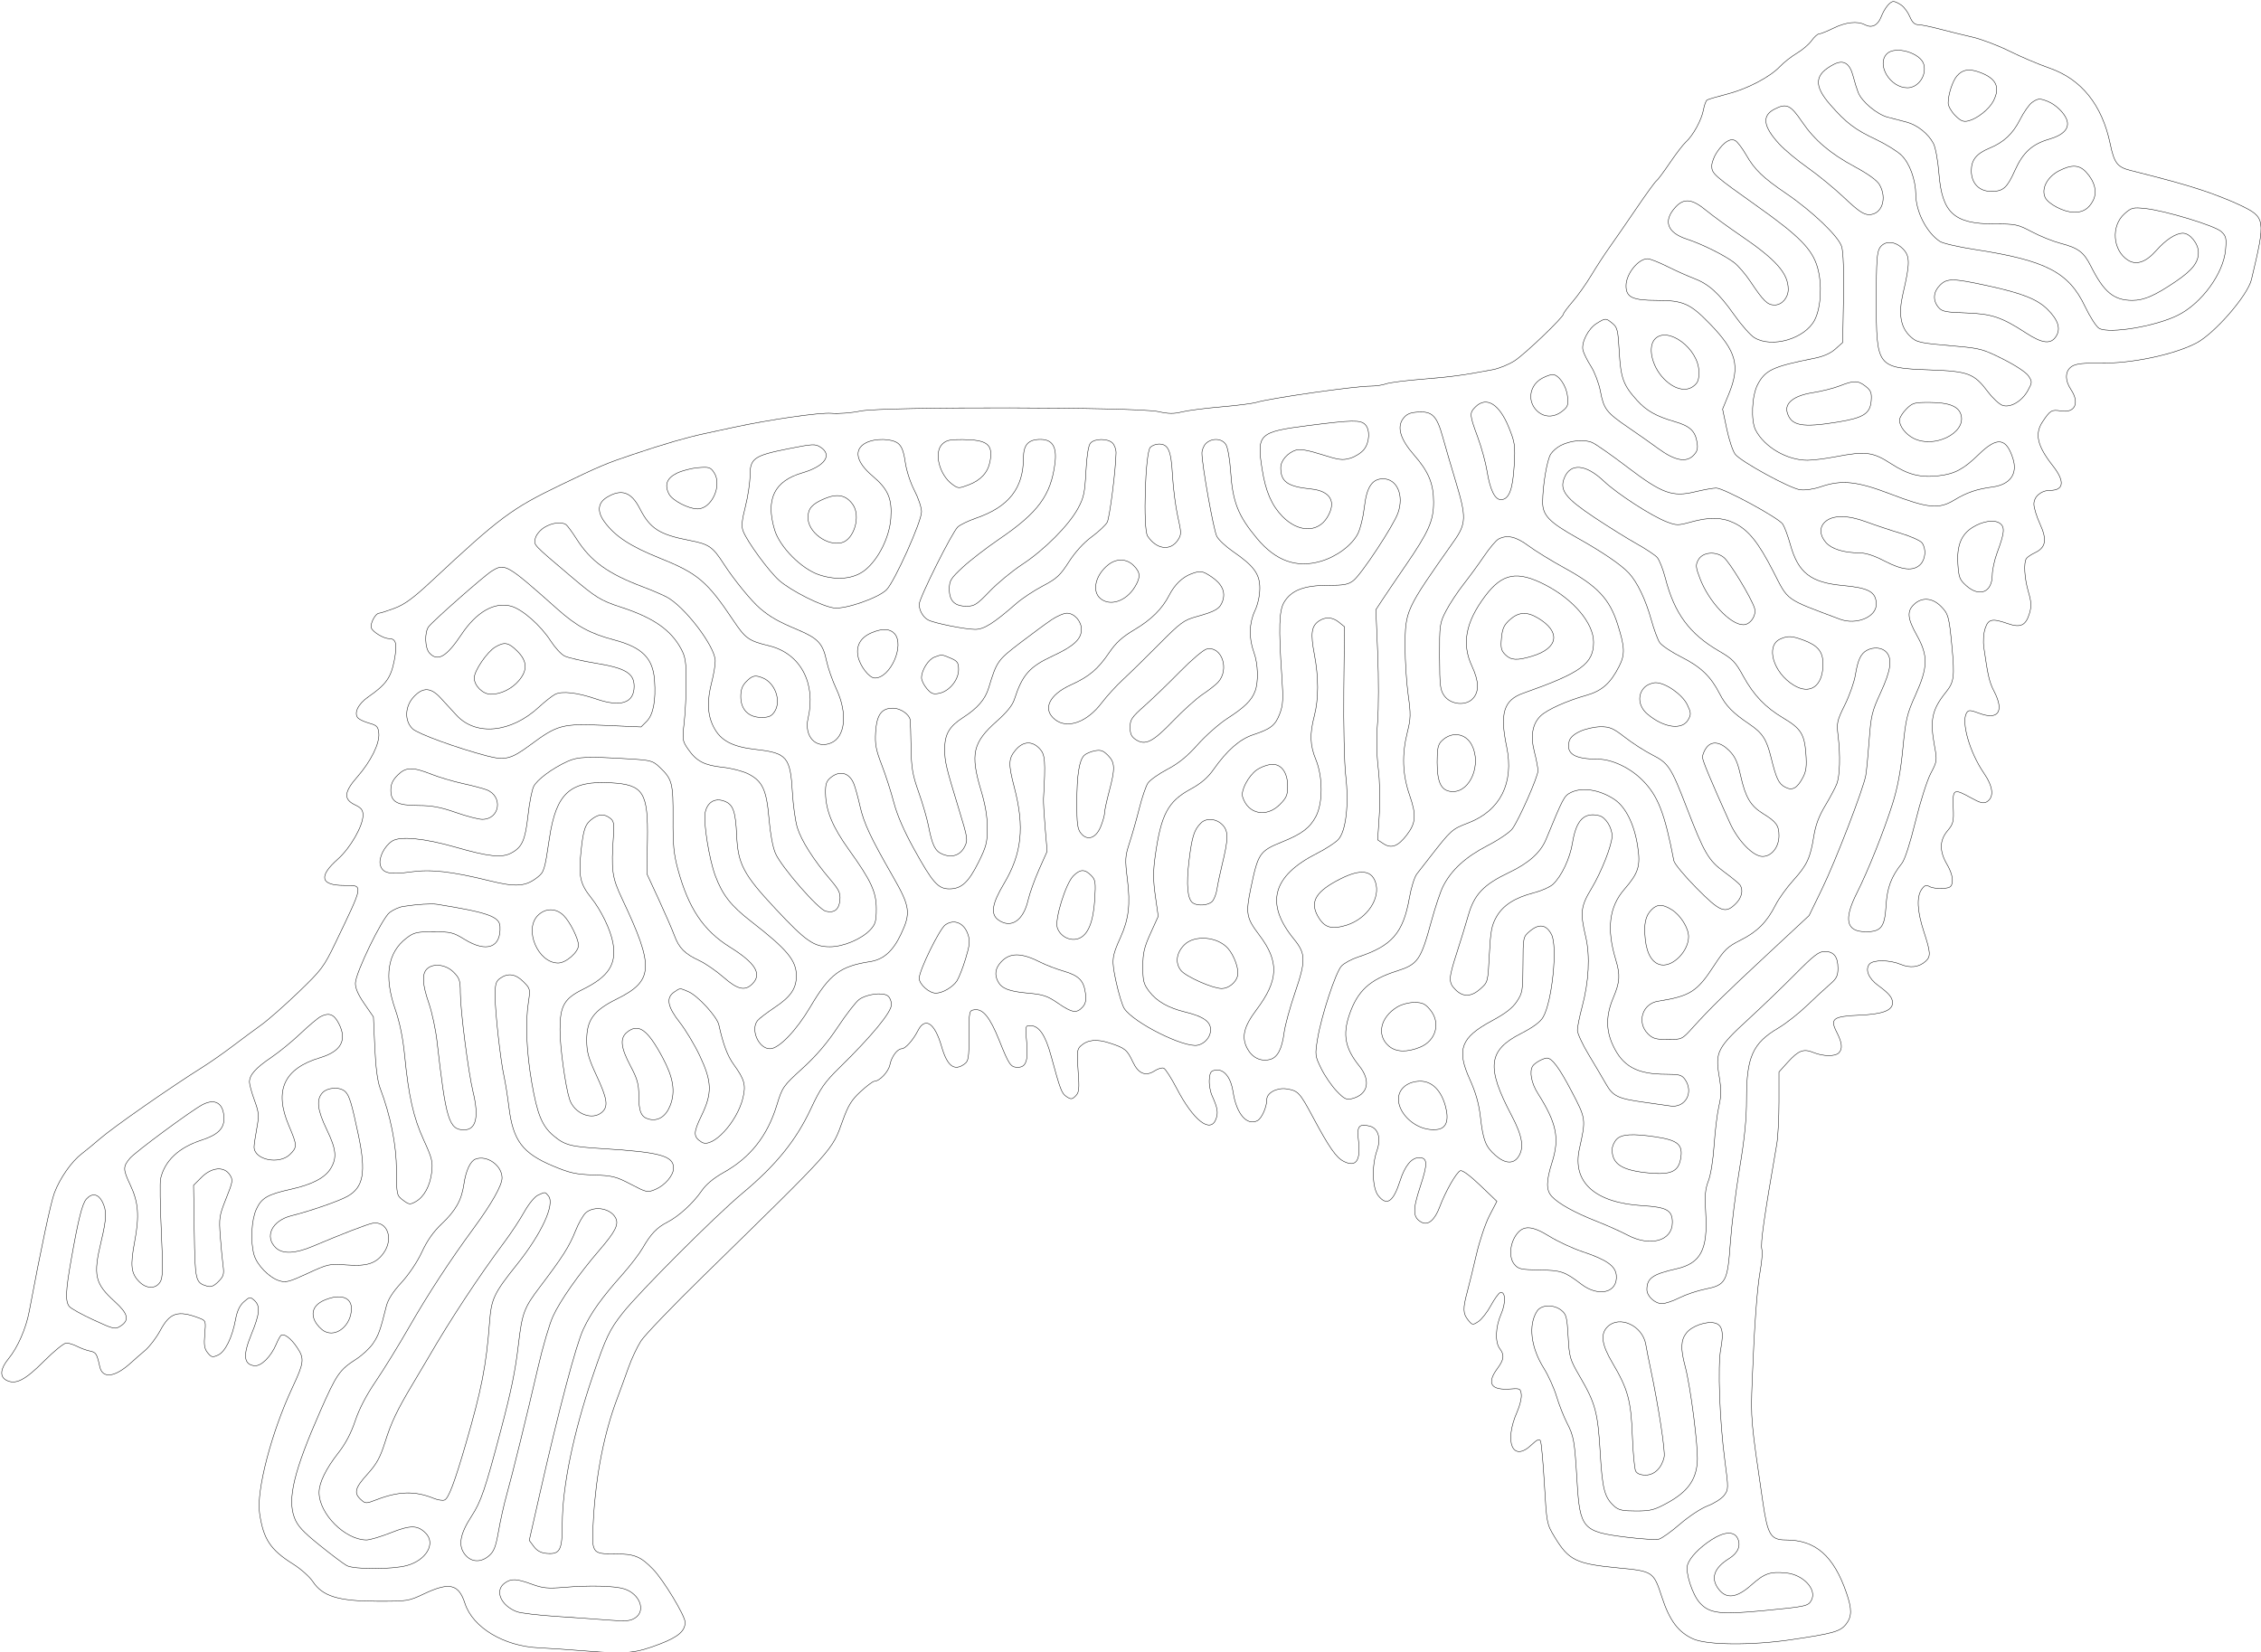 <?xml version="1.0" encoding="UTF-8"?>
<svg xmlns="http://www.w3.org/2000/svg" width="400.010mm" height="292.401mm" viewBox="-1310.313 -611.939 400.01 292.401">
    <path transform="matrix(-0.41,0,0,-0.41,-900.462,-255.796)" style="stroke:#000000;stroke-width:0.05mm;fill:none" d="M179.208,866.433C177.978,865.571,176.325,863.321,175.536,861.433C174.537,859.041,173.454,858,171.965,858C170.789,858,166.604,857.149,162.664,856.11C158.724,855.07,152.35,853.5,148.5,852.622C144.65,851.744,137.45,849.013,132.5,846.555C127.55,844.097,119.9,840.849,115.5,839.339C101.519,834.538,92.589,823.447,89.061,806.5C87.348,798.272,86.006,796.518,80.326,795.085C63.433,790.823,58.501,789.466,50,786.737C44.775,785.06,37.177,782.093,33.115,780.143C22.006,774.812,21.908,774.182,28.119,748C29.761,741.077,44.126,724.569,52.043,720.507C61.846,715.477,79.937,711.714,93.388,711.908C100.816,712.014,103.863,711.664,105.638,710.502C108.582,708.572,108.726,704.616,106,700.5C102.165,694.709,104.247,690.292,110.344,691.281C114.339,691.929,114.92,691.59,118.207,686.692C121.764,681.393,120.572,676.198,113.834,667.619C108.58,660.93,109.003,657,114.977,657C118.863,657,122,654.348,122,651.064C122,649.512,120.812,645.646,119.359,642.473C116.243,635.666,116.829,632.316,121.523,630.098C123.16,629.324,124.831,628.198,125.235,627.596C126.476,625.745,126.082,619.09,124.386,613.256C123.077,608.754,122.989,606.979,123.921,603.868C125.479,598.669,127.774,597.583,133.204,599.475C140.073,601.867,141.672,601.524,143.045,597.362C143.759,595.201,143.979,591.853,143.588,589.112C141.85,576.934,141.21,574.2,139.183,570.29C134.713,561.668,137.304,557.726,145.455,560.747C149.523,562.255,150.209,562.284,151.032,560.983C153.477,557.115,149.698,543.874,143.63,535.052C139.556,529.13,139.066,524.584,142.289,522.601C143.709,521.727,145.1,522.067,149.039,524.25C156.623,528.453,157.115,528.195,156.789,520.185C156.537,514.004,156.767,513.065,159.256,510.108C162.78,505.919,162.835,501.282,159.43,495.47C157.885,492.834,156.987,489.97,157.18,488.292C157.458,485.863,157.983,485.46,161.208,485.192C163.247,485.023,165.808,485.362,166.898,485.946C168.517,486.812,169.168,486.598,170.441,484.781C172.686,481.576,172.365,475.373,169.5,466.597C166.534,457.51,166.435,455.819,168.75,453.733C171.586,451.177,175.382,450.715,179.48,452.427C184.285,454.435,191.357,454.48,192.989,452.513C194.918,450.188,193.352,446.359,189.242,443.352C184.5,439.883,183,438.075,183,435.832C183,432.541,187.23,430.939,197.052,430.51C208.732,429.999,210.071,429.02,207.086,423.168C204.718,418.526,204.462,415.938,206.2,414.2C207.807,412.593,212.981,412.682,217.128,414.386C221.409,416.146,223.58,415.314,228.282,410.11L232,405.994L232,393.164C232,386.107,232.422,377.896,232.938,374.917C238.54,342.563,240.047,331.896,239.377,329.334C239.068,328.151,239.376,324.105,240.062,320.342C241.453,312.716,242.638,296.523,243.565,272.5C244.195,256.181,244.132,255.467,238.909,220C236.869,206.15,235.539,204,229.009,204C216.21,204,208.387,197.157,202.877,181.142C200.465,174.133,200.508,170.895,203.054,167.659C205.562,164.471,208.556,163.629,227.032,160.917C243.897,158.441,263.005,158.608,269,161.282C275.405,164.14,279.228,169.238,282.5,179.287C286.106,190.362,286.339,190.518,301.381,191.943C319.583,193.668,322.744,195.214,328.867,205.388C332.194,210.917,332.246,211.189,333.228,228.242C333.774,237.734,334.536,246.08,334.922,246.789C335.434,247.73,336.48,247.258,338.802,245.039C346.92,237.281,350.762,246.242,344.95,259.379C343.809,261.961,343.015,265.294,343.187,266.786C343.479,269.32,343.778,269.478,347.705,269.168C356.302,268.491,358.285,271.514,353.5,278C350.631,281.889,350.398,283.822,352.468,286.559C354.578,289.348,354.331,295.998,351.914,301.462C349.764,306.321,349.972,311.493,352.287,310.756C352.954,310.543,354.773,308.024,356.329,305.156C357.885,302.289,360.305,299.191,361.708,298.272C364.154,296.669,364.335,296.695,366.129,298.911C368.387,301.7,368.457,303.875,366.519,311.032C365.704,314.039,363.921,321.324,362.556,327.219C361.191,333.115,358.644,340.687,356.897,344.045L353.719,350.151L360.892,357.032C365.246,361.208,368.624,363.698,369.488,363.366C371.179,362.717,375.917,354.412,378.398,347.748C380.503,342.094,383.415,339.617,386.202,341.108C390.02,343.152,390.151,346.342,386.829,356.398C383.49,366.505,383.582,369,387.294,369C390.556,369,393.432,365.496,395.503,359C398.416,349.864,401.245,347.954,404.927,352.635C407.497,355.902,407.766,365.577,405.468,372.09C403.612,377.351,404.912,381.689,408.624,382.621C413.227,383.776,414.213,382.553,413.471,376.612C412.359,367.717,414.501,364.656,419.887,367.442C423.116,369.112,426.134,373.459,433.051,386.405C438.779,397.124,439.476,397.878,444.391,398.676C448.552,399.351,453,397.001,453,394.126C453,390.872,455.162,385.983,457.048,384.974C461.546,382.567,466.16,387.977,467.529,397.262C468.439,403.439,471.341,407.214,474.866,406.805C477.118,406.544,477.545,405.96,477.809,402.775C477.979,400.727,477.452,397.577,476.638,395.775C474.231,390.446,473.893,388.413,474.95,385.632C477.352,379.313,484.686,385.058,491.886,398.898C494.241,403.424,496.768,407.358,497.503,407.639C498.237,407.921,499.996,407.393,501.412,406.466C505.283,403.93,508.406,405.204,510.799,410.296C513.292,415.6,514.138,416.291,520.798,418.464C526.479,420.317,530.284,419.94,533.296,417.226C534.877,415.801,535.012,414.516,534.423,406.498C533.844,398.609,533.987,397.155,535.493,395.649C537.017,394.126,537.497,394.084,539.366,395.308C541.544,396.734,542.078,398.136,546.111,413C548.551,421.995,551.32,426,555.098,426C557.205,426,557.263,425.736,556.632,418.955C555.887,410.936,556.9,408,560.413,408C563.535,408,564.2,408.96,568.464,419.629C572.456,429.616,575.48,433.352,579.152,432.832C581.451,432.507,581.5,432.273,581.5,421.679C581.5,412.124,581.727,410.69,583.441,409.429C587.87,406.169,590.899,408.483,593.349,417C596.288,427.211,600.454,429.957,603.591,423.75C605.621,419.734,608.959,416,610.519,416C612.409,416,614.926,412.621,615.619,409.154C616.234,406.08,620.03,402.044,622.385,401.96C622.998,401.938,625.654,399.938,628.286,397.516C632.168,393.942,633.62,391.59,635.981,385.052C640.742,371.867,638.661,374.189,696.076,318C709.283,305.075,721.423,292.429,723.054,289.898C724.684,287.367,727.114,282.192,728.453,278.398C729.792,274.604,732.023,268.482,733.411,264.794C738.933,250.123,742.481,232.097,743.557,213.257C744.426,198.04,744.402,198,734.328,198C725.875,198,723.192,196.917,717.801,191.332C713.294,186.664,704.002,171.271,704.001,168.473C703.999,164.727,706.968,162.158,714.758,159.161C725.313,155.101,729.206,154.712,746,156.032C753.975,156.659,763.473,157.302,767.107,157.461C782.18,158.121,795.663,166.218,799.006,176.619C801.701,185.006,805.671,185.938,816.638,180.76C823.336,177.597,823.823,177.52,837,177.554C853.622,177.596,860.438,179.682,864.623,186.007C866.017,188.114,869.834,191.515,873.104,193.565C882.999,199.769,886.005,204.328,887.637,215.601C889.055,225.396,882.491,250.505,873.485,269.737C868.43,280.531,868.221,282.224,871.359,286.966C874.098,291.105,877.237,293.426,878.457,292.215C878.853,291.822,879.743,290.15,880.437,288.5C882.714,283.078,886.989,278.86,889.865,279.197C894.498,279.738,894.886,283.733,891.18,292.736C887.516,301.635,887.221,304.985,889.885,307.396C891.671,309.012,891.908,308.981,894.388,306.801C896.202,305.207,897.31,302.861,897.993,299.167C899.448,291.304,902.447,285.209,905.559,283.791C907.924,282.713,908.443,282.828,910.023,284.78C911.452,286.544,911.705,288.162,911.282,292.822C910.766,298.521,910.82,298.68,913.627,299.746C922.894,303.266,926.309,302.18,930.5,294.381C932.15,291.31,935.075,287.466,937,285.838C938.925,284.21,941.625,281.845,943,280.583C949.983,274.172,955.395,273.447,956.578,278.765C957.837,284.43,958.2,285.009,960.817,285.537C962.292,285.835,964.774,286.736,966.331,287.54C967.888,288.343,969.997,289,971.017,289C972.038,289,976.389,285.46,980.686,281.134C988.866,272.899,992.965,270.841,996.941,272.969C999.856,274.529,999.496,277.942,995.966,282.226C992.028,287.003,988.406,295.273,987.027,302.637C981.934,329.829,977.7,349.769,976.155,353.833C973.71,360.268,968.759,367.337,964.312,370.74C962.329,372.258,958.907,375.075,956.707,377C951.003,381.991,926.254,399.264,911.931,408.25C908.868,410.171,903.169,414.164,899.266,417.122C895.363,420.08,889.769,424.228,886.835,426.339C883.901,428.451,876.706,434.79,870.847,440.427C860.849,450.046,859.872,451.346,854.956,461.588C842.53,487.476,842.68,486.5,851.112,486.5C861.362,486.5,862.292,490.377,853.839,497.866C848.47,502.624,843,512.172,843,516.786C843,519.051,843.712,519.969,846.5,521.299C851.47,523.669,851.2,526.811,845.465,533.339C839.612,540.001,835.761,547.793,836.18,552.128C836.457,555.005,836.994,555.585,840.208,556.482C842.248,557.051,844.443,558.043,845.085,558.685C847.105,560.705,845.175,564.783,840.742,567.858C833.05,573.194,830.906,576.206,829.495,583.665C828.163,590.699,828.7,593,831.672,593C834.008,593,838.709,595.8,839.401,597.604C840.078,599.367,837.625,604,836.014,604C835.498,604,832.513,604.959,829.381,606.131C824.998,607.77,821.312,610.477,813.38,617.881C783.81,645.48,778.981,649.078,757.78,659.305C740.89,667.452,738.135,668.616,726.5,672.517C712.752,677.125,703.468,679.82,695.342,681.561C691.029,682.485,685.7,683.633,683.5,684.113C667.978,687.499,645.845,690.693,640.891,690.263C637.782,689.993,632.209,690.425,628.391,691.232C619.06,693.203,508.712,693.004,499.835,690.999C495.484,690.016,493.128,689.982,489.677,690.851C487.207,691.473,479.631,692.452,472.842,693.026C466.054,693.601,459.15,694.478,457.5,694.976C451.476,696.795,415.138,701.978,408.315,701.992C406.013,701.996,402.976,702.439,401.566,702.975C400.156,703.511,393.039,704.424,385.751,705.004C373.42,705.985,368.384,706.665,355.488,709.093C352.731,709.612,348.456,711.368,345.988,712.995C341.392,716.023,325,731.737,325,733.114C325,733.534,323.212,735.944,321.027,738.469C318.842,740.993,315.237,746.083,313.015,749.779C310.794,753.476,307.21,758.975,305.051,762C302.892,765.025,297.692,772.555,293.495,778.733C289.297,784.911,285.437,790.23,284.916,790.552C284.394,790.874,281.781,794.369,279.109,798.319C276.437,802.268,273.298,806.354,272.134,807.397C269.071,810.143,265.375,816.918,264.596,821.215C264.226,823.258,263.512,825.183,263.011,825.493C262.51,825.803,258.635,826.942,254.401,828.025C245.625,830.27,235.9,835.358,231.5,840.008C229.85,841.752,226.588,844.306,224.251,845.684C221.914,847.062,219.071,849.497,217.933,851.095C216.795,852.693,215.332,854.004,214.682,854.009C214.032,854.014,211.25,855.125,208.5,856.478C203.152,859.109,198.091,859.654,194.896,857.945C191.992,856.39,189.383,857.642,187.943,861.283C186.427,865.117,184.119,868,182.568,868C181.95,868,180.438,867.295,179.208,866.433z"/>
    <path transform="matrix(-0.41,0,0,-0.41,-900.462,-255.796)" style="stroke:#000000;stroke-width:0.05mm;fill:none" d="M185.429,845.429C190.084,840.774,184.045,830.75,176.585,830.75C171.951,830.75,168.264,835.93,169.471,840.742C170.739,845.791,181.813,849.044,185.429,845.429z"/>
    <path transform="matrix(-0.41,0,0,-0.41,-900.462,-255.796)" style="stroke:#000000;stroke-width:0.05mm;fill:none" d="M208.316,840.875C216.71,836.552,217.133,831.749,209.853,823.43C202.988,815.584,199.26,812.75,190.152,808.452C185.944,806.466,181.025,803.427,179.223,801.698C175.627,798.25,173.027,791.142,172.956,784.568C172.876,777.161,168.218,768.154,162.543,764.437C161.266,763.599,154.52,762.039,147.553,760.97C116.785,756.247,107.021,751.211,99.966,736.428C97.737,731.758,95.012,727.542,93.806,726.896C89.272,724.47,69.389,727.814,59.827,732.611C49.55,737.767,40.199,750.615,39.294,760.821C38.847,765.861,39.057,766.748,41.163,768.706C43.9,771.252,65.392,777.758,74.052,778.663C79.264,779.208,79.93,779.034,82.941,776.344C88.777,771.13,88.031,760.688,81.52,756.421C77.848,754.015,73.691,755.408,69.151,760.566C65.096,765.172,60.764,767.983,57.705,767.994C54.654,768.004,51,763.473,51,759.68C51,755.364,53.636,751.999,60.843,747.115C69.816,741.034,74.496,739,79.51,739C87.497,739,91.79,742.536,97.396,753.732C100.462,759.855,102.82,761.621,110.674,763.671C113.85,764.501,119.341,766.714,122.875,768.59C128.938,771.807,129.861,772,139.191,772C156.46,772,161.644,776.744,162.982,793.77C163.419,799.337,164.447,804.964,165.342,806.695C167.538,810.941,172.348,814.755,177.045,815.974C179.22,816.538,182.826,817.474,185.057,818.054C189.721,819.265,196.271,824.753,197.836,828.761C198.425,830.267,199.391,833.398,199.983,835.717C201.422,841.354,204.13,843.031,208.316,840.875z"/>
    <path transform="matrix(-0.41,0,0,-0.41,-900.462,-255.796)" style="stroke:#000000;stroke-width:0.05mm;fill:none" d="M155.225,835.833C157.109,833.657,158.986,827.851,158.994,824.173C158.997,822.893,157.639,820.485,155.975,818.821C153.526,816.372,152.43,815.925,150.225,816.476C146.468,817.413,141.298,821.523,139.499,825.002C136.356,831.081,138.241,834.905,145.684,837.543C150.11,839.112,152.805,838.629,155.225,835.833z"/>
    <path transform="matrix(-0.41,0,0,-0.41,-900.462,-255.796)" style="stroke:#000000;stroke-width:0.05mm;fill:none" d="M122.8,824.428C124.034,823.563,126.376,820.217,128.004,816.993C131.094,810.87,134.98,807.236,141.162,804.686C146.8,802.36,149,799.629,149,794.955C149,789.485,145.588,785.987,140.295,786.032C135.194,786.075,133.577,787.528,130.162,795.138C126.702,802.85,122.77,806.43,115.405,808.571C109.035,810.423,106.426,813.38,107.867,817.115C109,820.049,112.664,823.546,116.001,824.877C119.487,826.267,120.246,826.217,122.8,824.428z"/>
    <path transform="matrix(-0.41,0,0,-0.41,-900.462,-255.796)" style="stroke:#000000;stroke-width:0.05mm;fill:none" d="M233.979,821.511C239.484,818.664,238.827,814.022,231.845,806.448C229.53,803.936,224.005,799.336,219.568,796.225C215.13,793.114,208.041,787.291,203.813,783.284C197.771,777.558,195.484,776,193.12,776C187.583,776,185.166,783.087,188.677,789.03C189.734,790.819,193.663,793.647,199.31,796.684C209.887,802.372,216.673,808.156,222.041,816.06C227.05,823.436,228.752,824.214,233.979,821.511z"/>
    <path transform="matrix(-0.41,0,0,-0.41,-900.462,-255.796)" style="stroke:#000000;stroke-width:0.05mm;fill:none" d="M258.75,803C259.987,801.187,261,798.499,261,797.026C261,793.711,260.186,792.991,241.152,779.474C223.182,766.714,217.667,761.103,215.389,753.265C213.289,746.043,213.839,735.849,216.617,730.501C220.807,722.437,235.028,718.281,242.611,722.905C244.323,723.948,248.279,728.429,251.403,732.863C257.956,742.161,262.352,746.112,268.867,748.556C271.415,749.512,276.526,751.803,280.225,753.647C283.924,755.491,287.749,756.986,288.725,756.968C292.814,756.895,297.983,750.391,297.993,745.307C298.004,740.338,295.193,739,284.745,739C273.341,739,270.332,737.671,261.801,728.865C250.309,717.002,248.64,710.786,253.663,698.554L256.327,692.068L254.528,683.497C253.539,678.783,251.901,673.872,250.888,672.585C248.354,669.363,227.329,657.868,222.86,657.261C220.701,656.967,217.04,657.51,213.86,658.595C204.935,661.641,198.317,660.95,184,655.477C167.711,649.25,163.024,648.79,156.441,652.773C150.953,656.093,146.761,657.534,139.896,658.458C132.228,659.492,128.915,664.103,131.054,670.766C133.945,679.771,137.882,680.239,145.79,672.518C152.292,666.169,156.083,664.133,162.905,663.325C170.924,662.375,176.21,663.7,183.661,668.526C191.514,673.614,194.611,673.998,207.662,671.5C211.973,670.675,217.396,670,219.712,670C228.527,670,238.208,675.629,242.07,683C244.176,687.021,243.718,697.809,241.238,702.597C237.958,708.929,234.649,710.468,216.667,714.023C212.82,714.784,209.756,716.139,207.667,718.004L204.5,720.832L204.167,739.666C203.958,751.498,204.244,759.87,204.938,762.186C206.26,766.599,217.564,777.416,228.958,785.171C238.897,791.936,242.509,795.42,246.13,801.737C247.781,804.618,249.89,807.404,250.816,807.93C252.961,809.146,255.726,807.428,258.75,803z"/>
    <path transform="matrix(-0.41,0,0,-0.41,-900.462,-255.796)" style="stroke:#000000;stroke-width:0.05mm;fill:none" d="M111.074,794.962C116.188,792.353,118.894,787.257,117.172,783.477C115.853,780.584,109.028,777.056,104.684,777.022C100.79,776.992,98.295,778.528,96.453,782.091C94.569,785.734,95.699,790.304,99.498,794.403C102.414,797.55,105.692,797.708,111.074,794.962z"/>
    <path transform="matrix(-0.41,0,0,-0.41,-900.462,-255.796)" style="stroke:#000000;stroke-width:0.05mm;fill:none" d="M276.572,779.328C282.102,773.361,280.342,768.256,271.788,765.454C265.193,763.294,255.507,758.488,251.334,755.305C249.593,753.978,246.458,750.328,244.368,747.196C238.671,738.658,236.966,737,233.882,737C230.738,737,228,740.144,228,743.755C228,750.647,233.195,756.535,248.429,766.907C253.968,770.678,260.742,775.617,263.482,777.882C269.462,782.826,272.971,783.213,276.572,779.328z"/>
    <path transform="matrix(-0.41,0,0,-0.41,-900.462,-255.796)" style="stroke:#000000;stroke-width:0.05mm;fill:none" d="M188.443,761.777C189.728,759.943,190,756.007,190,739.228C190,710.131,189.776,709.837,166.994,709.001C150.173,708.384,147.858,707.508,141.767,699.45C139.714,696.734,136.898,694.133,135.508,693.669C132.087,692.529,127.092,695.496,124.556,700.174C122.705,703.589,122.695,703.885,124.331,706.382C125.337,707.918,129.87,710.923,135.273,713.637C143.816,717.928,145.311,718.34,155.499,719.216C171.468,720.588,172.499,720.807,175.31,723.411C179.549,727.34,180.54,733.167,178.47,742C175.41,755.057,175.424,758.151,178.555,761.282C181.949,764.676,186.262,764.892,188.443,761.777z"/>
    <path transform="matrix(-0.41,0,0,-0.41,-900.462,-255.796)" style="stroke:#000000;stroke-width:0.05mm;fill:none" d="M162.545,745.545C165.43,742.661,165.697,739.076,163.25,736.074C161.71,734.185,160.289,733.886,151.422,733.587C140.196,733.207,135.953,731.797,125.43,724.95C118.385,720.365,114.748,719.928,112.477,723.394C110.311,726.7,111.459,730.459,116.03,735.03C120.517,739.517,126.968,742.068,142.159,745.365C157.004,748.586,159.483,748.608,162.545,745.545z"/>
    <path transform="matrix(-0.41,0,0,-0.41,-900.462,-255.796)" style="stroke:#000000;stroke-width:0.05mm;fill:none" d="M310.58,729.114C314.305,726.843,317.412,720.778,316.57,717.423C316.238,716.099,314.672,712.976,313.091,710.483C311.511,707.99,309.687,703.142,309.04,699.71C307.597,692.065,306.478,690.617,297,684.136C292.875,681.315,287.025,677.196,284,674.981C277.022,669.872,272.105,668.895,269,672C267.241,673.759,266.894,674.96,267.345,677.737C268.139,682.63,270.461,684.79,276.926,686.65C284.982,688.968,289.155,691.322,293.262,695.868C299.172,702.41,300.283,705.451,300.921,716.839C301.441,726.13,301.739,727.371,303.861,729.089C306.754,731.431,306.78,731.431,310.58,729.114z"/>
    <path transform="matrix(-0.41,0,0,-0.41,-900.462,-255.796)" style="stroke:#000000;stroke-width:0.05mm;fill:none" d="M285.429,722.429C288.761,719.097,286.943,710.641,281.733,705.24C277.389,700.736,272.311,699.398,269,701.883C266.958,703.416,266.51,704.588,266.557,708.282C266.68,718.1,279.87,727.987,285.429,722.429z"/>
    <path transform="matrix(-0.41,0,0,-0.41,-900.462,-255.796)" style="stroke:#000000;stroke-width:0.05mm;fill:none" d="M334.02,705.49C339.56,702.625,340.803,695.712,336.545,691.455C333.478,688.387,329.194,688.273,325.523,691.161C323.087,693.077,322.832,693.819,323.272,697.723C323.78,702.23,327.097,707,329.724,707C330.48,707,332.414,706.32,334.02,705.49z"/>
    <path transform="matrix(-0.41,0,0,-0.41,-900.462,-255.796)" style="stroke:#000000;stroke-width:0.05mm;fill:none" d="M205.713,702.115C208.346,701.079,213.65,699.745,217.5,699.153C225.44,697.93,229.618,694.686,228.449,690.652C226.764,684.83,222.11,683.952,206.5,686.509C195.459,688.318,192.616,690.153,192.198,695.737C191.945,699.119,192.332,700.116,194.583,701.887C197.886,704.485,199.605,704.52,205.713,702.115z"/>
    <path transform="matrix(-0.41,0,0,-0.41,-900.462,-255.796)" style="stroke:#000000;stroke-width:0.05mm;fill:none" d="M177.077,692.077C178.685,690.469,180,688.319,180,687.299C180,684.664,177.362,681.239,173.989,679.494C165.195,674.947,151.42,681.568,153.385,689.398C154.344,693.22,158.438,694.914,166.827,694.96C173.617,694.997,174.368,694.786,177.077,692.077z"/>
    <path transform="matrix(-0.41,0,0,-0.41,-900.462,-255.796)" style="stroke:#000000;stroke-width:0.05mm;fill:none" d="M363,693C365.607,690.393,365.548,689.623,362.015,680.04C360.373,675.586,358.555,668.974,357.975,665.346C356.685,657.271,354.617,653,351.997,653C348.547,653,346.888,657.196,346.275,667.468C345.743,676.381,345.902,677.546,348.541,684.103C352.648,694.303,358.25,697.75,363,693z"/>
    <path transform="matrix(-0.41,0,0,-0.41,-900.462,-255.796)" style="stroke:#000000;stroke-width:0.05mm;fill:none" d="M394.229,687.904C396.942,684.257,395.341,678.977,389.505,672.317C383.221,665.147,381.047,659.934,381.032,652C381.017,643.907,383.121,639.134,393.151,624.52C397.193,618.63,401.722,611.941,403.216,609.656L405.933,605.5L405.145,586.5C404.712,576.05,404.735,562.775,405.196,557C405.739,550.193,405.639,543.159,404.912,537C404.251,531.4,404.071,523.118,404.475,516.825L405.159,506.15L402.538,504.433C399.247,502.276,396.317,503.407,392.611,508.265C388.637,513.476,388.4,516.801,391.387,525.45C394.489,534.435,394.788,542.952,392.342,552.69C390.87,558.55,390.834,560.368,392.019,568.895C392.753,574.178,393.339,583.45,393.322,589.5C393.277,605.214,393.243,605.287,372.25,635.094C366.91,642.676,366.833,645.447,371.535,661C373.447,667.325,375.943,675.875,377.081,680C379.617,689.188,381.627,691.21,387.819,690.798C391.278,690.568,392.739,689.909,394.229,687.904z"/>
    <path transform="matrix(-0.41,0,0,-0.41,-900.462,-255.796)" style="stroke:#000000;stroke-width:0.05mm;fill:none" d="M435,684.987C456.495,682.241,457.427,681.356,455.003,666C453.514,656.565,450.909,650.534,446.263,645.766C439.488,638.812,431.025,638.631,426.926,645.353C422.82,652.088,425.512,656.752,434,657.609C444.01,658.62,447,660.724,447,666.76C447,669.912,443.986,673.319,440.171,674.478C438.682,674.93,434.764,674.205,429.309,672.468C421.852,670.093,420.292,669.896,416.941,670.899C414.833,671.531,412.183,673.223,411.054,674.659C408.615,677.759,408.37,683.227,410.571,685.429C412.601,687.458,416.17,687.393,435,684.987z"/>
    <path transform="matrix(-0.41,0,0,-0.41,-900.462,-255.796)" style="stroke:#000000;stroke-width:0.05mm;fill:none" d="M326.241,676.361C327.748,675.59,329.648,673.94,330.464,672.695C332.079,670.231,333.949,659.197,333.98,651.946C334.005,646.228,331.143,643.271,319,636.467C308.178,630.403,300.229,624.987,296.822,621.355C293.152,617.443,289.54,609.924,287.099,601.114C285.973,597.052,284.355,592.664,283.503,591.364C282.65,590.063,278.439,587.232,274.144,585.073C265.756,580.855,261.405,576.686,257.591,569.213C254.952,564.041,251.888,560.9,244.902,556.204C239.131,552.325,237.356,549.618,235.425,541.756C233.175,532.591,232.149,530.418,229.369,528.93C226.241,527.256,224.181,528.367,221.683,533.075C220.239,535.796,219.974,537.93,220.392,543.457C221.023,551.803,222.597,554.278,230.081,558.703C237.804,563.269,242.926,568.611,247.361,576.726C250.788,582.996,251.969,584.224,257.861,587.643C270.584,595.025,277.108,603.868,281.002,619.009C282.016,622.948,283.62,627.028,284.568,628.075C285.515,629.122,289.488,631.762,293.395,633.941C297.303,636.12,305.45,641.192,311.5,645.212C324.147,653.616,326.79,657.077,324.621,662.394C321.967,668.903,315.395,668.379,307.634,661.039C301.74,655.464,287.029,645.94,280.404,643.41C276.202,641.806,275.534,641.802,269.973,643.348C262.048,645.551,256.521,645.43,251.379,642.942C245.222,639.961,240.929,634.656,234.493,622.073C227.834,609.055,229.737,610.42,205.656,601.387C198.65,598.759,189.984,602.325,190.015,607.823C190.046,613.141,193.184,614.914,204.37,615.934C218.341,617.207,223.715,621.397,227.118,633.669C228.125,637.301,229.585,641.244,230.363,642.431C232.144,645.149,255.849,657.999,259.089,658.003C260.415,658.004,264.483,657.281,268.13,656.397C278.006,654,282.41,655.605,297.5,667.097C304.1,672.123,310.85,676.851,312.5,677.602C315.864,679.135,321.883,678.591,326.241,676.361z"/>
    <path transform="matrix(-0.41,0,0,-0.41,-900.462,-255.796)" style="stroke:#000000;stroke-width:0.05mm;fill:none" d="M479.171,677.345C480.177,676.435,481,674.507,481,673.06C481,667.99,475.971,639.844,474.586,637.166C473.817,635.679,470.666,632.725,467.585,630.603C458.528,624.365,455.996,620.886,456.022,614.715C456.035,611.54,456.869,607.739,458.153,605C460.648,599.676,460.803,593.254,458.584,587.124C456.758,582.079,456.521,574.393,458.067,570.315C459.576,566.332,462.533,563.427,470.03,558.562C473.621,556.232,479.389,551.142,482.846,547.251C487.353,542.181,491.063,539.164,495.946,536.598C499.693,534.629,503.465,531.939,504.329,530.62C505.194,529.301,506.843,524.459,507.995,519.861C509.146,515.262,511.043,508.575,512.21,505C514.178,498.967,514.246,497.817,513.145,488.993C511.818,478.353,512.58,471.931,516.09,464.167C519.949,455.631,520.08,454.288,517.984,444.683C516.903,439.729,515.34,434.642,514.511,433.377C510.463,427.198,488.597,416.271,482.821,417.539C479.165,418.342,476.569,422.146,477.404,425.475C478.114,428.301,481.31,430.173,488.384,431.902C495.54,433.652,500.517,436.5,503.692,440.663C506.159,443.897,506.5,445.204,506.498,451.422C506.496,457.296,505.931,459.747,503.177,465.83L499.858,473.16L501.1,481.939C502.075,488.826,502.085,492.557,501.148,499.255C498.652,517.098,495.68,522.731,485.975,528.008C481.371,530.512,478.518,532.945,476.012,536.504C470.143,544.839,464.701,549.607,458.852,551.539C451.251,554.05,449.33,555.57,447.413,560.59C445.98,564.341,445.844,566.811,446.522,576.758C447.955,597.789,447.725,605.099,445.514,608.771C442.446,613.865,436.924,616,426.819,616C419.659,616,417.838,616.34,415.611,618.092C412.132,620.828,398.374,641.697,396.416,647.207C393.704,654.84,396.806,662,402.826,662C407.575,662,409.94,658.4,410.918,649.682C411.388,645.49,412.651,640.359,413.724,638.28C416.323,633.247,422.863,628.386,429.718,626.393C440.204,623.345,449.12,626.538,457.223,636.244C465.459,646.108,467.757,651.995,468.645,665.5C468.972,670.472,469.866,675.507,470.642,676.75C472.326,679.448,476.524,679.741,479.171,677.345z"/>
    <path transform="matrix(-0.41,0,0,-0.41,-900.462,-255.796)" style="stroke:#000000;stroke-width:0.05mm;fill:none" d="M529.128,677.349C530.006,676.293,530.701,671.877,531.057,665.088C531.54,655.904,532.001,653.769,534.487,649.2C538.467,641.889,548.974,631.329,558.5,625.069C562.9,622.177,569.255,616.928,572.623,613.405C578.048,607.731,579.18,607,582.545,607C587.689,607,590,609.284,590,614.367C590,618.017,589.425,618.959,584.25,623.78C581.088,626.727,573.952,632.235,568.394,636.021C551.622,647.445,546.164,654.889,544.41,668.732C543.518,675.768,545.497,679,550.694,679C555.869,679,557.999,676.698,558.006,671.095C558.022,657.928,564.331,649.875,578.432,645.024C581.693,643.902,585.239,642.2,586.312,641.242C588.729,639.084,603,610.506,603,607.823C603,605.159,601.33,602.247,599.126,601.067C596.522,599.674,583.183,597.002,578.827,597.001C575.032,597,570.878,599.62,561.054,608.209C558.609,610.347,553.488,613.736,549.675,615.74C543.657,618.902,542.17,620.274,538.421,626.123C535.699,630.37,532.06,634.37,528.581,636.94C525.545,639.183,522.519,642.027,521.858,643.259C520.807,645.218,518.202,665.706,518.053,673.179C518.024,674.652,518.707,676.564,519.571,677.429C521.638,679.496,527.383,679.448,529.128,677.349z"/>
    <path transform="matrix(-0.41,0,0,-0.41,-900.462,-255.796)" style="stroke:#000000;stroke-width:0.05mm;fill:none" d="M593.116,676.884C596.708,673.292,594.319,663.766,588.803,659.684C586.188,657.749,585.967,657.741,581.563,659.423C576.353,661.413,573.323,664.761,572.431,669.515C571.057,676.84,573.56,678.836,584.25,678.937C589.842,678.989,591.363,678.637,593.116,676.884z"/>
    <path transform="matrix(-0.41,0,0,-0.41,-900.462,-255.796)" style="stroke:#000000;stroke-width:0.05mm;fill:none" d="M625.974,677.514C631.398,674.709,630.298,669.251,623.082,663.166C616.418,657.547,614.631,653.395,615.237,644.931C615.818,636.812,620.531,627.314,626.293,622.651C631.082,618.775,638.451,617.994,646.145,620.546C653.806,623.088,663.203,632.576,665.406,639.995C669.338,653.237,665.527,661.047,653.413,664.568C643.789,667.366,640.323,672.2,645.505,675.595C647.851,677.132,648.746,677.091,659.6,674.937C674.277,672.026,676,670.808,676,663.344C676,660.313,676.901,654.303,678.003,649.989C679.525,644.027,679.761,641.501,678.985,639.46C677.24,634.872,667.874,622.059,663.36,618.086C658.293,613.626,645.07,606.99,639.795,606.261C634.96,605.593,620.665,610.533,617.1,614.104C613.621,617.589,601.963,643.568,601.984,647.791C601.993,649.601,603.38,653.733,605.066,656.974C606.816,660.335,608.515,665.58,609.023,669.183C609.663,673.723,610.519,675.992,612.067,677.25C614.745,679.425,622.011,679.563,625.974,677.514z"/>
    <path transform="matrix(-0.41,0,0,-0.41,-900.462,-255.796)" style="stroke:#000000;stroke-width:0.05mm;fill:none" d="M503.269,675.588C505.461,673.396,506.478,640.378,504.449,637.282C500.646,631.478,494.567,630.678,491.368,635.561C489.823,637.919,489.828,638.611,491.435,645.795C492.383,650.033,493.405,658,493.707,663.5C494.297,674.257,495.492,677,499.584,677C500.834,677,502.493,676.365,503.269,675.588z"/>
    <path transform="matrix(-0.41,0,0,-0.41,-900.462,-255.796)" style="stroke:#000000;stroke-width:0.05mm;fill:none" d="M707.534,664.436C711.928,662.291,713.041,659.314,710.925,655.361C709.444,652.592,702.505,649,698.639,649C692.532,649,687.904,659.152,691.505,664.649C693.04,666.991,693.68,667.191,698.383,666.801C701.234,666.565,705.352,665.5,707.534,664.436z"/>
    <path transform="matrix(-0.41,0,0,-0.41,-900.462,-255.796)" style="stroke:#000000;stroke-width:0.05mm;fill:none" d="M737.75,654.011C741.722,651.589,742.073,647.843,738.75,643.34C734.14,637.093,727.599,632.828,714.659,627.633C698.53,621.157,694.43,617.67,683.222,600.901C677.957,593.024,676.592,592.056,667.729,589.908C654.314,586.657,647.42,573.825,650.939,558.657C652.749,550.858,647.597,545.267,641.086,547.964C634.865,550.541,633.826,560.758,638.722,571.22C640.431,574.871,642.344,580.338,642.973,583.369C644.531,590.874,646.633,593.149,655.418,596.837C663.795,600.353,667.239,602.303,671.623,606.014C675.391,609.204,682.947,618.461,687.327,625.256C692.13,632.706,693.693,633.782,702.056,635.396C715.141,637.921,719.136,640.482,723.582,649.194C727.232,656.347,731.524,657.807,737.75,654.011z"/>
    <path transform="matrix(-0.41,0,0,-0.41,-900.462,-255.796)" style="stroke:#000000;stroke-width:0.05mm;fill:none" d="M643.746,653.462C649.207,651.18,651,649.149,651,645.245C651,639,642.739,632.845,636.469,634.418C631.103,635.765,628.115,645.863,631.607,650.849C634.483,654.956,638.237,655.764,643.746,653.462z"/>
    <path transform="matrix(-0.41,0,0,-0.41,-900.462,-255.796)" style="stroke:#000000;stroke-width:0.05mm;fill:none" d="M212.041,643.463C214.631,641.119,214.52,637.715,211.75,634.503C209.334,631.703,204.051,630.062,197.323,630.024C194.529,630.008,190.921,628.841,186.431,626.5C178.759,622.502,173.965,622.035,171,625C168.731,627.269,168.381,631.771,170.274,634.359C170.974,635.317,175.137,637.176,179.524,638.489C183.911,639.802,190.65,642.044,194.5,643.471C202.389,646.394,208.805,646.391,212.041,643.463z"/>
    <path transform="matrix(-0.41,0,0,-0.41,-900.462,-255.796)" style="stroke:#000000;stroke-width:0.05mm;fill:none" d="M148.435,641.04C153.344,638.006,155.305,633.138,154.802,625.239C154.433,619.43,154.046,618.43,151.178,615.868C145.481,610.777,140.027,612.984,139.967,620.405C139.949,622.657,139.015,626.975,137.891,630C134.683,638.632,134.434,641.109,136.613,642.734C138.996,644.513,143.97,643.8,148.435,641.04z"/>
    <path transform="matrix(-0.41,0,0,-0.41,-900.462,-255.796)" style="stroke:#000000;stroke-width:0.05mm;fill:none" d="M764.723,641.027C766.523,639.93,768.245,637.87,768.624,636.363C769.373,633.378,769.96,634.01,753.429,620C742.327,610.59,740.506,609.471,731.528,606.541C717.613,601.998,710.118,596.766,705.686,588.5C703.904,585.176,703.541,582.811,703.538,574.5C703.537,569,703.93,561.019,704.413,556.764C705.255,549.346,705.183,548.872,702.668,545.243C699.097,540.089,695.704,538.327,687.719,537.48C683.989,537.084,679.049,535.802,676.742,534.63C670.597,531.51,668.841,527.693,667.792,515.169C667.25,508.707,666.165,502.9,665.01,500.289C662.371,494.323,646.569,476.181,643.296,475.359C639.636,474.441,637.551,476.112,637.196,480.247C636.94,483.228,637.618,484.644,641.458,489.146C648.552,497.465,653.88,505.87,655.58,511.426C656.433,514.217,657.388,521,657.701,526.5C658.576,541.896,660.065,543.67,673.363,545.158C683.707,546.315,688.744,549.001,691.75,554.962C694.402,560.22,694.631,566.155,692.5,574.339C691.675,577.506,691,581.581,691,583.394C691,589.618,704.349,607.097,712.138,611.07C714.165,612.105,718.693,614.031,722.198,615.35C737.306,621.037,744.694,626.366,750.827,636C752.752,639.025,754.817,641.831,755.414,642.235C757.37,643.558,761.439,643.03,764.723,641.027z"/>
    <path transform="matrix(-0.41,0,0,-0.41,-900.462,-255.796)" style="stroke:#000000;stroke-width:0.05mm;fill:none" d="M353.045,635.976C354.097,635.413,356.855,632.15,359.173,628.726C361.491,625.302,365.529,619.767,368.147,616.426C370.764,613.086,374.164,607.911,375.703,604.926C378.39,599.713,378.498,598.942,378.45,585.256C378.405,572.506,378.184,570.723,376.35,568.256C373.532,564.467,367.121,563.881,364.089,567.135C361.305,570.123,361.433,574.583,364.49,581.151C368.977,590.789,367.228,600.101,358.819,611.336C351.404,621.243,344.989,622.46,332.914,616.25C320.653,609.945,312,599.701,312,591.49C312,582.168,317.407,578.243,342.335,569.471C350.769,566.503,352.528,560.832,349.506,546.349C346.236,530.672,352.265,518.748,366.144,513.445C373.059,510.803,373.482,510.427,382.299,499.107C384.61,496.141,387.303,492.683,388.285,491.423C389.267,490.164,390.702,485.538,391.474,481.145C394.139,465.99,399.007,460.372,413.606,455.603C416.415,454.685,419.643,452.937,420.779,451.717C423.293,449.02,429.477,430.189,431.098,420.295C432.243,413.303,432.197,412.923,429.53,407.472C428.019,404.383,425.05,400.034,422.933,397.809C419.634,394.341,418.684,393.862,416.292,394.459C409.287,396.207,407.952,402.18,413.128,408.612C419.193,416.151,420.331,422.01,417.404,430.632C413.896,440.963,408.636,445.832,397,449.516C387.809,452.425,386.567,454.204,382.005,470.98C380.338,477.114,378.047,483.947,376.915,486.166C373.319,493.215,367.24,498.782,357.833,503.64C352.939,506.168,348.104,509.449,347.01,510.985C344.048,515.146,336,533.41,336,535.974C336,537.204,336.69,540.873,337.533,544.127C339.328,551.055,338.386,556.349,334.751,559.764C331.933,562.412,323.482,566.2,315.226,568.517C308.441,570.42,304.743,573.664,301.006,580.988C298.374,586.147,298.474,589.232,301.594,599.107C305.078,610.137,310.301,615.703,324.422,623.434C330.117,626.552,337.158,630.88,340.069,633.051C345.486,637.093,349.336,637.961,353.045,635.976z"/>
    <path transform="matrix(-0.41,0,0,-0.41,-900.462,-255.796)" style="stroke:#000000;stroke-width:0.05mm;fill:none" d="M266.815,627C268.026,624.801,267.94,623.837,266.103,619C262.283,608.941,252.974,599,247.375,599C244.324,599,241.581,603.101,242.56,606.201C243.989,610.729,253.308,626.097,255.826,628.078C259.419,630.904,264.963,630.36,266.815,627z"/>
    <path transform="matrix(-0.41,0,0,-0.41,-900.462,-255.796)" style="stroke:#000000;stroke-width:0.05mm;fill:none" d="M521.385,624.912C526.839,620.622,528.562,613.723,524.987,610.488C520.859,606.753,513.789,609.018,509.956,615.304C507.383,619.525,507.494,621.585,510.455,624.545C513.497,627.587,517.8,627.732,521.385,624.912z"/>
    <path transform="matrix(-0.41,0,0,-0.41,-900.462,-255.796)" style="stroke:#000000;stroke-width:0.05mm;fill:none" d="M787.5,622.127C790.825,620.059,812.672,600.792,814.671,598.164C816.501,595.757,816.307,588.997,814.345,586.829C810.806,582.918,806.983,585.118,800.549,594.767C794.038,604.532,786.309,608.968,779.158,607.043C774.284,605.73,766.332,598.75,761.974,591.96C760.194,589.186,757.539,586.296,756.075,585.539C754.61,584.781,748.529,583.366,742.56,582.393C729.728,580.303,726,578.055,726,572.411C726,565.214,731.767,563.307,742.435,566.978C750.466,569.741,757.188,570.499,760.11,568.971C761.424,568.283,764.574,565.8,767.108,563.453C779.092,552.354,794.269,550.86,802.653,559.953C804.604,562.069,807.685,565.42,809.5,567.4C813.725,572.009,817.12,572.154,821.099,567.894C824.961,563.76,825.178,557.455,821.574,554.07C819.275,551.909,802.558,545.821,789.537,542.401C781.73,540.351,779.084,541.007,771,547C759.031,555.873,757.1,556.388,738.802,555.583L723.019,554.89L720.59,557.319C717.739,560.17,716.565,566.306,717.197,575.043C717.888,584.605,722.548,589.259,734.629,592.456C744.997,595.199,750.734,598.316,759.092,605.749C781.085,625.304,781.762,625.695,787.5,622.127z"/>
    <path transform="matrix(-0.41,0,0,-0.41,-900.462,-255.796)" style="stroke:#000000;stroke-width:0.05mm;fill:none" d="M485.685,620.933C489.481,619.495,492.801,616.268,495.103,611.778C498.175,605.789,502.789,601.215,510.202,596.811C515.407,593.719,518.101,591.269,521.013,586.98C525.888,579.803,529.64,576.636,537.493,573.076C547.037,568.748,549.924,562.445,544.365,558.073C539.031,553.877,530.565,556.92,524.231,565.31C522.066,568.177,517.866,572.765,514.898,575.505C511.929,578.244,504.967,585.066,499.426,590.664C490.261,599.923,488.818,600.99,483.426,602.483C475.044,604.804,473.236,605.883,472.055,609.272C470.706,613.141,472.327,616.636,476.898,619.713C480.74,622.299,481.721,622.435,485.685,620.933z"/>
    <path transform="matrix(-0.41,0,0,-0.41,-900.462,-255.796)" style="stroke:#000000;stroke-width:0.05mm;fill:none" d="M173.686,607.826C176.867,604.837,176.594,601.754,172.5,594.434C167.579,585.634,167.691,580.67,173.083,568.697C176.796,560.45,177.29,558.357,178.539,545.565C179.503,535.696,180.827,528.606,182.976,521.799C186.76,509.818,193.53,492.866,198.361,483.275C204.204,471.674,202.999,466.5,194.451,466.5C187.913,466.5,186.344,468.546,185.792,477.791C185.326,485.585,183.564,490.286,178.945,496.057C177.698,497.615,175.42,504.648,173.116,514.057C171.029,522.581,168.07,531.895,166.512,534.846C163.796,539.991,163.733,540.428,164.845,546.462C166.949,557.879,166.013,562.368,159.961,569.899C156.444,574.275,156.144,576.534,157.353,589.5C158.559,602.432,158.924,603.77,162.115,606.961C165.822,610.668,170.304,611.003,173.686,607.826z"/>
    <path transform="matrix(-0.41,0,0,-0.41,-900.462,-255.796)" style="stroke:#000000;stroke-width:0.05mm;fill:none" d="M348.113,601.191C350.65,598.923,351.351,597.402,351.745,593.307C352.151,589.076,351.88,587.88,350.116,586.116C347.628,583.628,345.054,583.477,338.539,585.438C327.114,588.877,326.024,595.946,336,601.903C340.794,604.765,344.346,604.556,348.113,601.191z"/>
    <path transform="matrix(-0.41,0,0,-0.41,-900.462,-255.796)" style="stroke:#000000;stroke-width:0.05mm;fill:none" d="M545.732,601.25C548.005,599.737,554.135,595.232,559.354,591.239C569.207,583.699,569.522,583.25,573.024,571.725C574.524,566.79,577.84,562.953,584.045,558.971C590.049,555.118,592.002,551.76,591.994,545.3C591.988,539.888,591.496,537.807,585.862,519.348C582.006,506.717,581.91,506.075,583.442,503.113C585.322,499.476,588.888,498.297,592.934,499.973C596.147,501.303,597.342,503.724,599.026,512.307C599.653,515.502,601.554,522.026,603.251,526.807C605.865,534.172,606.364,537.105,606.52,546C606.62,551.775,606.77,557.062,606.851,557.75C607.154,560.294,611.016,563,614.345,563C619.286,563,621.331,560.165,621.809,552.654C622.138,547.491,621.68,545.053,619.143,538.46C617.458,534.082,615.12,526.813,613.946,522.307C612.544,516.927,609.573,510.062,605.289,502.308C597.166,487.602,594.86,485,589.948,485C584.763,485,581.677,487.852,577.32,496.666C574.048,503.287,573.581,505.129,573.594,511.368C573.603,516.198,574.478,521.391,576.304,527.457C581.029,543.153,579.881,548.216,569.528,557.362C565.252,561.139,562.76,564.223,561.944,566.744C558.482,577.45,555.419,580.904,545.213,585.618C536.349,589.711,533,592.82,533,596.955C533,600.573,536.064,604,539.299,604C540.564,604,543.458,602.763,545.732,601.25z"/>
    <path transform="matrix(-0.41,0,0,-0.41,-900.462,-255.796)" style="stroke:#000000;stroke-width:0.05mm;fill:none" d="M430.663,600.523C433.754,598.358,434.176,595.097,432.499,586.331C430.592,576.366,430.592,566.985,432.5,559.661C434.552,551.782,434.384,547.012,431.834,540.787C428.8,533.38,428.775,522.091,431.78,516.334C434.369,511.374,437.852,508.727,446.256,505.333C456.153,501.335,456.764,500.435,459.919,485.221C462.174,474.348,461.83,472.458,456.253,465.089C447.579,453.629,447.879,445.587,457.456,432.847C462.968,425.513,464.037,420.966,461.399,416.067C459.285,412.141,455.624,410.376,451.659,411.371C448.388,412.192,446.44,415.892,445.533,423C445.147,426.025,443.017,433.822,440.798,440.327C436.102,454.095,436.167,457.051,441.304,463.338C453.834,478.672,450.62,490.598,431.329,500.346C427.573,502.245,423.449,504.925,422.165,506.304C418.839,509.874,417.502,521.408,418.956,534C419.574,539.351,419.932,555.435,419.776,570.83L419.5,598.16L421.861,600.08C424.686,602.378,427.793,602.534,430.663,600.523z"/>
    <path transform="matrix(-0.41,0,0,-0.41,-900.462,-255.796)" style="stroke:#000000;stroke-width:0.05mm;fill:none" d="M623.454,595.583C628.208,593.597,630.294,590.085,629.436,585.511C628.642,581.278,624.589,576,622.134,576C615.413,576,609.141,590.183,613.655,595.171C615.64,597.365,618.867,597.5,623.454,595.583z"/>
    <path transform="matrix(-0.41,0,0,-0.41,-900.462,-255.796)" style="stroke:#000000;stroke-width:0.05mm;fill:none" d="M231.477,592.829C237.892,589.906,234.492,578.32,225.634,572.919C218.492,568.564,213.012,572.537,213.004,582.076C212.999,587.402,215.227,590.098,221.544,592.411C226.502,594.226,228.248,594.3,231.477,592.829z"/>
    <path transform="matrix(-0.41,0,0,-0.41,-900.462,-255.796)" style="stroke:#000000;stroke-width:0.05mm;fill:none" d="M785.914,589.392C789.444,587.306,795,579.144,795,576.044C795,572.658,791.258,569,787.794,569C783.501,569,778.729,571.345,775.703,574.941C771.915,579.443,772.129,583.329,776.4,587.6C780.203,591.403,781.951,591.732,785.914,589.392z"/>
    <path transform="matrix(-0.41,0,0,-0.41,-900.462,-255.796)" style="stroke:#000000;stroke-width:0.05mm;fill:none" d="M194.043,587.977C196.691,586.56,197.969,583.834,199.024,577.35C199.522,574.294,201.566,568.48,203.567,564.431C207.005,557.472,207.163,556.724,206.452,550.784C205.462,542.507,205.708,533.907,207.038,530.359C207.627,528.786,209.863,524.575,212.005,521C214.781,516.37,216.214,512.522,216.99,507.624C218.462,498.326,219.917,495.217,225.871,488.642C228.663,485.559,232.084,480.795,233.472,478.055C237.218,470.664,241.323,466.531,248.508,462.921C254.237,460.042,255.505,458.824,260.042,451.841C267.331,440.623,270.324,438.726,284.221,436.513C290.974,435.437,293.457,427.366,288.545,422.455C286.474,420.384,285.135,420,279.974,420C273.877,420,273.842,420.016,269.179,425.171C261.64,433.504,255.521,439.505,236.723,457L218.994,473.5L213.465,484.896C207.547,497.095,195.55,528.22,194.538,534C194.201,535.925,193.546,542.742,193.083,549.148C192.314,559.773,191.878,561.582,188.12,569.74C183.706,579.321,183.01,584.248,185.655,587.171C187.489,589.197,191.112,589.545,194.043,587.977z"/>
    <path transform="matrix(-0.41,0,0,-0.41,-900.462,-255.796)" style="stroke:#000000;stroke-width:0.05mm;fill:none" d="M490.524,578.707C495.487,573.643,502.35,567.02,505.774,563.99C511.304,559.096,512,558.064,512,554.763C512,551.905,511.424,550.669,509.507,549.413C505.443,546.75,502.216,548.368,493.5,557.436C489.1,562.014,483.355,567.191,480.734,568.939C478.112,570.688,475.121,573.028,474.085,574.139C468.914,579.689,472.456,590.04,479,588.502C480.375,588.178,485.561,583.771,490.524,578.707z"/>
    <path transform="matrix(-0.41,0,0,-0.41,-900.462,-255.796)" style="stroke:#000000;stroke-width:0.05mm;fill:none" d="M596.387,585.043C599.082,584.018,602,579.372,602,576.105C602,575.009,600.963,572.906,599.696,571.433C597.759,569.181,596.888,568.866,594.223,569.451C589.904,570.4,586,575.23,586,579.625C586,582.585,586.479,583.305,589.25,584.509C593.207,586.229,593.257,586.233,596.387,585.043z"/>
    <path transform="matrix(-0.41,0,0,-0.41,-900.462,-255.796)" style="stroke:#000000;stroke-width:0.05mm;fill:none" d="M677.545,574.545C679.352,572.739,680,571.01,680,568C680,562.401,676.625,559,671.068,559C667.873,559,666.707,559.518,665.395,561.519C662.404,566.085,665.134,573.858,670.5,576.055C673.759,577.389,674.959,577.132,677.545,574.545z"/>
    <path transform="matrix(-0.41,0,0,-0.41,-900.462,-255.796)" style="stroke:#000000;stroke-width:0.05mm;fill:none" d="M290,572C293.207,568.793,292.66,563.734,288.75,560.437C281.658,554.457,273.744,553.384,271.139,558.049C269.878,560.307,269.923,561.036,271.536,564.434C273.648,568.885,280.951,574,285.196,574C286.738,574,288.9,573.1,290,572z"/>
    <path transform="matrix(-0.41,0,0,-0.41,-900.462,-255.796)" style="stroke:#000000;stroke-width:0.05mm;fill:none" d="M317.715,553.043C320.528,551.766,322.136,550.307,322.55,548.658C323.898,543.286,320.213,541.012,310.125,540.99C304.09,540.977,296.324,537.324,290.987,531.987C284.218,525.218,281.339,517.856,277.36,497.141C277.111,495.844,272.729,490.557,267.622,485.391C257.327,474.979,255.157,474.116,250.636,478.636C248.048,481.225,247.312,484.376,248.765,486.649C249.169,487.281,252.222,489.801,255.549,492.249C262.481,497.35,264.208,500.319,271.98,520.5C278.536,537.522,279.725,539.326,286.716,542.862C289.897,544.47,295.166,547.859,298.425,550.393C303.515,554.351,304.994,554.997,308.925,554.978C311.441,554.966,315.397,554.095,317.715,553.043z"/>
    <path transform="matrix(-0.41,0,0,-0.41,-900.462,-255.796)" style="stroke:#000000;stroke-width:0.05mm;fill:none" d="M377.5,548.907C379.136,547.297,379.5,545.617,379.5,539.675C379.5,530.542,377.586,527,372.651,527C365.083,527,360.299,538.876,364.552,547.101C367.217,552.254,373.242,553.095,377.5,548.907z"/>
    <path transform="matrix(-0.41,0,0,-0.41,-900.462,-255.796)" style="stroke:#000000;stroke-width:0.05mm;fill:none" d="M263.443,545.777C264.299,544.555,265,542.792,265,541.86C265,540.35,261.64,532.281,253.195,513.511C249.71,505.766,243.137,499,239.099,499C235.192,499,232,503.022,232,507.944C232,512.348,233.143,513.946,238.786,517.427C244.277,520.814,246.466,524.5,248.551,533.873C249.875,539.825,250.931,542.131,253.516,544.716C257.406,548.606,261.18,549.009,263.443,545.777z"/>
    <path transform="matrix(-0.41,0,0,-0.41,-900.462,-255.796)" style="stroke:#000000;stroke-width:0.05mm;fill:none" d="M561.411,544.923C564.502,541.25,564.59,538.883,562.001,529C557.458,511.655,558.673,500.276,566.468,487.179C571.651,478.468,572.308,474.029,568.777,471.557C563.359,467.761,558.058,471.298,556.034,480.059C555.343,483.052,553.207,489.032,551.288,493.349L547.798,501.198L548.649,511.349C549.117,516.932,549.436,522.625,549.357,524C548.428,540.258,548.637,542.985,551.005,545.506C554.284,548.995,558.168,548.778,561.411,544.923z"/>
    <path transform="matrix(-0.41,0,0,-0.41,-900.462,-255.796)" style="stroke:#000000;stroke-width:0.05mm;fill:none" d="M531.81,542.618C533.978,540.451,534.951,534.226,534.976,522.361C534.996,513.03,534.703,510.854,533.169,508.96C530.408,505.55,526.663,506.885,524.612,512.011C523.726,514.227,523,516.849,523,517.838C523,518.826,522.111,522.98,521.024,527.068C518.38,537.008,518.469,539.56,521.566,542.657C523.644,544.735,524.736,545.103,527.303,544.589C529.047,544.241,531.075,543.354,531.81,542.618z"/>
    <path transform="matrix(-0.41,0,0,-0.41,-900.462,-255.796)" style="stroke:#000000;stroke-width:0.05mm;fill:none" d="M754.746,540.029C761.281,537.062,767.852,532.194,769.359,529.203C770.107,527.716,771.21,522.068,771.809,516.651C773,505.892,774.358,502.9,779.186,500.404C783.206,498.325,788.864,498.935,802.899,502.961C816.516,506.867,827.006,507.881,830.448,505.626C833.812,503.422,836.314,498.388,835.553,495.357C834.658,491.791,831.452,491.028,822.675,492.293C813.815,493.569,804.831,492.571,788.237,488.468C777.013,485.692,772.807,486.004,767.743,489.988C764.844,492.268,764.629,492.965,762.58,506.733C759.655,526.392,753.673,531.804,735.988,530.789C721.969,529.985,719.913,526.728,720.261,505.871L720.5,491.5L715.418,480.5C712.623,474.45,709.574,467.43,708.643,464.901C706.64,459.46,704.16,456.968,697.814,454.018C695.237,452.82,690.598,449.626,687.506,446.92C681.34,441.525,678.207,440.793,675,444C670.725,448.275,673.589,452.966,684.713,459.908C696.137,467.037,702.578,476.686,707.137,493.5C708.905,500.02,709.291,504.078,709.223,515.435C709.132,530.653,709.579,532.368,714.975,537.499C717.91,540.29,718.8,540.538,727.814,541.084C746.453,542.212,750.265,542.063,754.746,540.029z"/>
    <path transform="matrix(-0.41,0,0,-0.41,-900.462,-255.796)" style="stroke:#000000;stroke-width:0.05mm;fill:none" d="M457.405,536.317C461.037,533.634,464.27,527.446,463.451,524.746C461.183,517.265,453.199,515.601,447.4,521.4C444.549,524.251,444,525.52,444,529.265C444,535.6,447.089,539.41,451.628,538.673C453.453,538.377,456.052,537.317,457.405,536.317z"/>
    <path transform="matrix(-0.41,0,0,-0.41,-900.462,-255.796)" style="stroke:#000000;stroke-width:0.05mm;fill:none" d="M828.077,534.077C830.201,531.953,831,530.191,831,527.634C831,522.498,828.308,521.003,819.027,520.987C813.276,520.976,809.495,520.272,803,518C798.325,516.365,793.185,515.021,791.579,515.013C783.892,514.978,782.426,525.01,789.712,527.789C791.245,528.374,795.875,529.587,800,530.486C804.125,531.384,810.2,533.185,813.5,534.489C821.678,537.72,824.514,537.639,828.077,534.077z"/>
    <path transform="matrix(-0.41,0,0,-0.41,-900.462,-255.796)" style="stroke:#000000;stroke-width:0.05mm;fill:none" d="M641.139,533.087C643.058,531.533,643.486,530.268,643.423,526.337C643.304,518.806,640.388,511.742,633.357,501.95C623.735,488.55,621.5,483.721,621.5,476.331C621.5,471.14,621.897,469.731,624,467.448C627.75,463.379,635.657,460.02,641.5,460.015C648.484,460.008,651.885,462.386,665.083,476.5C678.791,491.16,681.214,495.737,681.757,508C682.227,518.629,683.308,521.563,687.261,522.941C691.309,524.352,694.532,522.312,695.373,517.807C696.169,513.543,693.593,497.66,690.968,490.644C687.859,482.335,684.254,477.743,675.5,470.943C659.961,458.871,656,454.109,656,447.5C656,442.011,658.415,438.465,665.26,433.9C668.692,431.611,672.062,429.036,672.75,428.178C675.902,424.244,672.27,416,667.385,416C663.545,416,656.024,423.819,649.935,434.142C641.632,448.219,637.146,451.608,624.157,453.614C618.384,454.506,614.335,458.112,610.86,465.457C606.522,474.627,606.911,477.391,614.367,490.395C624.021,507.231,626.885,513.361,628.548,520.75C629.384,524.462,630.561,528.748,631.165,530.274C633.092,535.144,637.179,536.296,641.139,533.087z"/>
    <path transform="matrix(-0.41,0,0,-0.41,-900.462,-255.796)" style="stroke:#000000;stroke-width:0.05mm;fill:none" d="M321.944,526.529C324.715,525.096,325.175,524.219,332.487,506.427C334.843,500.694,339.932,496.127,348.5,492.057C359.502,486.829,363.482,482.641,366.064,473.57C367.171,469.681,369.409,462.377,371.038,457.338C374.633,446.216,374.685,444.594,371.545,441.455C368.303,438.212,364.755,438.353,360.807,441.881C357.6,444.747,357.579,444.826,356.978,456.662C356.468,466.715,355.997,469.232,353.948,472.879C351.115,477.92,346.008,481.201,337.633,483.359C334.406,484.191,330.753,485.823,329.514,486.987C325.791,490.485,322.177,498.173,321.093,504.9C319.51,514.732,316.046,518.232,309.518,516.594C306.798,515.911,303.988,511.416,304.021,507.8C304.057,503.897,308.652,492.197,312.928,485.119C317.546,477.477,317.864,474.789,315.394,464.312C313.452,456.075,314.025,445.03,316.966,434C318.066,429.875,318.973,425.388,318.983,424.03C318.992,422.671,316.822,417.946,314.16,413.53C311.497,409.113,308.14,403.424,306.698,400.887C303.648,395.52,301.577,394.507,290.5,392.962C286.1,392.349,280.865,391.604,278.866,391.307C272.39,390.346,268.633,397.176,272.557,402.777C273.901,404.697,275.027,405.001,280.807,405.006C293.267,405.016,299.396,408.36,303.633,417.459C306.729,424.107,306.688,430.427,303.5,438C300.622,444.837,300.433,447.799,302.446,454.488C306.44,467.757,305.278,477.246,298.734,484.807C292.585,491.912,291.671,494.851,292.969,503.361C294.426,512.924,298.156,520.413,303.084,523.674C309.448,527.885,317.085,529.041,321.944,526.529z"/>
    <path transform="matrix(-0.41,0,0,-0.41,-900.462,-255.796)" style="stroke:#000000;stroke-width:0.05mm;fill:none" d="M743.77,515.449C747.137,513.09,747.922,510.913,748.936,501.115C750.042,490.418,749.319,487.145,744.518,481.128C740.226,475.749,736.196,467.4,735.162,461.747C733.475,452.528,736.952,447.138,748.137,441.632C756.197,437.665,757.996,434.492,757.998,424.239C758,416.713,755.697,399.912,753.89,394.266C751.871,387.955,744.051,384.834,739.829,388.655C737.08,391.142,737.576,394.403,742.222,404.408C745.699,411.895,746.449,414.572,746.472,419.573C746.513,428.377,743.522,432.516,733.562,437.437C717.583,445.332,717.246,451.202,731.091,480.5C735.59,490.021,735.975,492.831,734.903,508.328C734.564,513.225,734.81,514.382,736.441,515.578C738.946,517.413,741.017,517.377,743.77,515.449z"/>
    <path transform="matrix(-0.41,0,0,-0.41,-900.462,-255.796)" style="stroke:#000000;stroke-width:0.05mm;fill:none" d="M481.435,513.422C484.375,510.482,485.284,507.619,486.544,497.324C487.844,486.707,487.256,480.412,484.822,478.869C482.691,477.518,478.268,477.875,476.611,479.532C475.768,480.375,474.829,482.737,474.525,484.782C474.22,486.827,473.258,491.425,472.388,495C469.553,506.644,469.495,509.833,472.068,512.572C474.699,515.373,479.086,515.771,481.435,513.422z"/>
    <path transform="matrix(-0.41,0,0,-0.41,-900.462,-255.796)" style="stroke:#000000;stroke-width:0.05mm;fill:none" d="M423.054,488.374C432.54,483.211,434.583,478.702,430.379,472.204C427.781,468.188,424.645,467.431,418.553,469.352C409.666,472.153,403.733,481.066,406.146,487.988C408.065,493.493,413.424,493.615,423.054,488.374z"/>
    <path transform="matrix(-0.41,0,0,-0.41,-900.462,-255.796)" style="stroke:#000000;stroke-width:0.05mm;fill:none" d="M536.478,490.613C539.812,487.279,544.62,471.665,543.39,468.168C542.081,464.447,537.888,462.307,534.318,463.538C530.203,464.958,527.87,470.537,527.252,480.435C526.783,487.956,526.935,488.935,528.867,490.867C531.624,493.624,533.531,493.56,536.478,490.613z"/>
    <path transform="matrix(-0.41,0,0,-0.41,-900.462,-255.796)" style="stroke:#000000;stroke-width:0.05mm;fill:none" d="M825.649,477.43C827.38,477.164,830.028,475.979,831.533,474.795C834.853,472.184,846.13,448.914,846.284,444.357C846.357,442.212,845.136,439.393,842.445,435.486L838.5,429.759L837.912,416.63C837.523,407.95,836.745,401.975,835.617,399C831.102,387.095,828.604,374.582,828.552,363.614C828.501,352.887,828.459,352.698,825.704,350.635C823.137,348.712,822.691,348.663,820.254,350.031C816.627,352.067,814.044,356.832,813.339,362.789C812.819,367.172,813.236,368.836,816.808,376.635C821.232,386.295,823.308,395.511,825.039,413.173C825.776,420.701,827.129,427.338,829.074,432.962C834.02,447.267,832.404,457.539,824.225,463.777C821.021,466.222,819.83,466.5,812.578,466.5C805.211,466.5,804.037,466.214,799.235,463.25C789.692,457.359,783.403,459.618,783.882,468.765C784.106,473.06,789.095,474.822,811,478.346C813.473,478.744,819.551,478.364,825.649,477.43z"/>
    <path transform="matrix(-0.41,0,0,-0.41,-900.462,-255.796)" style="stroke:#000000;stroke-width:0.05mm;fill:none" d="M286.975,476.025C289.641,473.359,290.373,469.9,289.683,463.22C289.006,456.661,286.418,452.633,282.586,452.177C277.425,451.564,271.012,458.322,271.004,464.382C270.999,468.166,274.508,473.729,278.395,476.099C282.354,478.514,284.505,478.495,286.975,476.025z"/>
    <path transform="matrix(-0.41,0,0,-0.41,-900.462,-255.796)" style="stroke:#000000;stroke-width:0.05mm;fill:none" d="M767.545,473.545C773.642,467.449,767.483,453,758.788,453C755.417,453,749.987,457.753,750.022,460.673C750.056,463.531,753.639,470.73,756.403,473.494C759.703,476.793,764.276,476.815,767.545,473.545z"/>
    <path transform="matrix(-0.41,0,0,-0.41,-900.462,-255.796)" style="stroke:#000000;stroke-width:0.05mm;fill:none" d="M591.722,469.482C594.241,467.717,603,449.821,603,446.439C603,443.838,598.718,440,595.815,440C592.942,440,588.498,442.591,586.722,445.301C585.856,446.623,584.174,450.907,582.986,454.821C581.192,460.728,581.014,462.514,581.944,465.33C583.588,470.31,587.916,472.148,591.722,469.482z"/>
    <path transform="matrix(-0.41,0,0,-0.41,-900.462,-255.796)" style="stroke:#000000;stroke-width:0.05mm;fill:none" d="M339.657,466.619C342.389,464.269,342.426,464.082,342.463,452.298C342.498,441.129,342.669,440.103,345.115,436.405C347.006,433.546,350.026,431.215,356.025,427.987C369.262,420.862,371.211,415.648,365.426,402.835C362.823,397.072,361.485,392.345,360.831,386.602C359.673,376.452,358.617,373.749,354.342,369.995C350.285,366.434,346.708,366.151,344.557,369.223C341.834,373.109,342.644,378.239,347.404,387.264C358.345,408.009,357.525,415.324,343.453,422.512C338.091,425.25,335.019,427.515,333.772,429.65C329.865,436.34,327.444,460.176,330.15,465.316C332.463,469.71,335.568,470.136,339.657,466.619z"/>
    <path transform="matrix(-0.41,0,0,-0.41,-900.462,-255.796)" style="stroke:#000000;stroke-width:0.05mm;fill:none" d="M488.593,460.86C492.047,457.404,492.628,453.068,490.073,449.82C487.981,447.16,476.352,442,472.451,442C469.543,442,466.325,444.567,465.597,447.468C464.907,450.218,467.039,456.261,469.788,459.35C474.329,464.451,484.211,465.245,488.593,460.86z"/>
    <path transform="matrix(-0.41,0,0,-0.41,-900.462,-255.796)" style="stroke:#000000;stroke-width:0.05mm;fill:none" d="M224.944,448.25C230.247,442.888,239.343,434.132,245.158,428.793C258.486,416.557,259.553,414.512,257.86,404.441C256.831,398.318,256.843,395.889,257.922,391.22C258.649,388.074,259.573,380.55,259.975,374.5C260.396,368.157,261.442,361.595,262.444,359C263.844,355.378,264.07,352.647,263.603,345C262.646,329.323,265.787,323.366,276.249,321.025C286.487,318.733,289,316.967,289,312.066C289,309.224,285.527,306,282.467,306C281.073,306,277.704,307.13,274.978,308.511C272.253,309.892,267.249,311.58,263.86,312.261C254.872,314.068,254.19,315.335,252.966,332.513C252.417,340.206,250.625,354.558,248.984,364.406C246.812,377.441,246,385.636,246,394.531C246,412.463,243.297,418.468,232.32,424.921C229.119,426.803,223.575,431.152,220,434.585C216.425,438.018,211.935,442.169,210.023,443.811C207.136,446.288,206.545,447.471,206.545,450.771C206.545,455.72,208.352,458,212.273,458C214.778,458,216.969,456.314,224.944,448.25z"/>
    <path transform="matrix(-0.41,0,0,-0.41,-900.462,-255.796)" style="stroke:#000000;stroke-width:0.05mm;fill:none" d="M567.75,453.37C570.189,450.681,570.585,447.962,568.977,444.957C567.374,441.961,564.101,440.713,555.97,439.998C549.513,439.43,547.679,438.812,543.107,435.668C537.037,431.492,535.056,431.176,532.52,433.978C531.17,435.469,530.866,436.962,531.281,440.055C532.011,445.502,534.127,447.604,540.843,449.557C543.921,450.452,548.253,452.11,550.47,453.243C558.947,457.574,563.905,457.61,567.75,453.37z"/>
    <path transform="matrix(-0.41,0,0,-0.41,-900.462,-255.796)" style="stroke:#000000;stroke-width:0.05mm;fill:none" d="M815.429,450.429C817.648,448.21,817.384,443.763,814.547,435.543C813.198,431.634,811.615,424.176,811.029,418.968C807.256,385.441,805.895,381,799.394,381C794.174,381,792.869,386.585,795.539,397.5C797.537,405.669,801,432.694,801,440.115C801,445.456,801.338,446.492,803.923,449.077C807.259,452.413,812.794,453.063,815.429,450.429z"/>
    <path transform="matrix(-0.41,0,0,-0.41,-900.462,-255.796)" style="stroke:#000000;stroke-width:0.05mm;fill:none" d="M783.777,446.443C785.669,445.118,785.999,443.965,785.991,438.693C785.982,431.685,783.652,410.792,782.124,404C781.567,401.525,780.616,395.501,780.01,390.613C778.242,376.335,774.149,370.906,761,365.398C753.781,362.374,751.144,361.791,743.5,361.53C735.371,361.252,733.816,360.865,727.429,357.523C720.587,353.943,720.245,353.871,716.847,355.29C712.71,357.019,709,361.364,709,364.48C709,369.791,714.768,371.382,739.5,372.892C753.555,373.751,755.913,374.373,760.85,378.527C765.72,382.625,767.802,387.708,770.149,401.229C772.465,414.571,772.997,427.251,771.616,436.196C770.763,441.724,770.827,441.981,773.792,444.946C777.168,448.322,780.402,448.807,783.777,446.443z"/>
    <path transform="matrix(-0.41,0,0,-0.41,-900.462,-255.796)" style="stroke:#000000;stroke-width:0.05mm;fill:none" d="M708.777,440.443C712.328,437.956,711.617,434.136,706.353,427.425C703.797,424.166,699.916,417.713,697.728,413.085C692.383,401.781,692.239,396.862,696.966,387.08C700.534,379.694,700.519,377.992,696.862,375.685C692.272,372.79,681.574,384.269,679.048,394.8C677.714,400.36,678.378,402.778,682.981,409.133C685.733,412.932,687.561,417.791,689.453,426.336C690.229,429.839,698.44,438.818,702.5,440.603C706.314,442.28,706.15,442.284,708.777,440.443z"/>
    <path transform="matrix(-0.41,0,0,-0.41,-900.462,-255.796)" style="stroke:#000000;stroke-width:0.05mm;fill:none" d="M628.913,437.258C630.336,436.219,634.477,430.875,638.115,425.383C642.668,418.51,647.418,412.95,653.35,407.55C661.753,399.9,662.032,399.5,664.456,391.602C668.53,378.325,675.862,369.046,687.357,362.617C691.714,360.181,694.951,357.478,696.892,354.657C700.56,349.325,706.74,343.687,711.705,341.141C716.202,338.835,718.809,336.099,722.321,330C723.746,327.525,727.643,322.428,730.981,318.674C740.065,308.458,744.553,302.18,747.918,294.986C751.076,288.236,758.449,260.394,766.54,224.662L771.259,203.824L769.28,201.162C767.913,199.323,766.211,198.406,763.775,198.197C757.989,197.7,757,199.561,757,210.94C757,226.984,752.214,250.238,743.856,274.799C738.179,291.483,736.609,294.785,730.943,301.952C723.628,311.207,690.942,343.912,679.307,353.62C664.851,365.68,656.157,376.398,649.798,390C645.544,399.099,643.862,401.506,637.194,408.041C623.444,421.518,615,431.774,615,435.001C615,436.687,615.733,438.35,616.75,438.975C619.175,440.464,625.805,439.528,628.913,437.258z"/>
    <path transform="matrix(-0.41,0,0,-0.41,-900.462,-255.796)" style="stroke:#000000;stroke-width:0.05mm;fill:none" d="M396.759,434.005C404.01,429.585,405.705,421.878,400.445,417.25C397.378,414.551,392.707,414.333,386.982,416.624C379.936,419.443,377.828,427.265,382.589,432.923C384.717,435.453,385.918,435.999,389.339,435.996C391.725,435.994,394.89,435.145,396.759,434.005z"/>
    <path transform="matrix(-0.41,0,0,-0.41,-900.462,-255.796)" style="stroke:#000000;stroke-width:0.05mm;fill:none" d="M861.316,429.868C862.517,429.245,866.425,425.952,870,422.549C873.575,419.147,879.286,414.482,882.692,412.184C889.35,407.69,892,404.685,892,401.63C892,400.572,891.028,397.04,889.84,393.782C887.89,388.434,887.793,387.246,888.84,381.564C889.478,378.102,890,374.534,890,373.635C890,368.03,879.107,365.802,874.455,370.455C871.337,373.572,871.37,374.309,875,382.84C881.453,398.005,877.119,407.459,861.576,412.122C852.387,414.879,849.74,419.729,853.479,426.959C855.544,430.953,857.688,431.748,861.316,429.868z"/>
    <path transform="matrix(-0.41,0,0,-0.41,-900.462,-255.796)" style="stroke:#000000;stroke-width:0.05mm;fill:none" d="M729.046,423.164C732.235,420.581,731.833,416.599,727.571,408.565C724.624,403.011,724,400.788,724,395.851C724,388.843,722.973,386.461,719.584,385.61C715.605,384.612,712.231,386.827,710.39,391.649C708.12,397.593,709.093,403.567,713.748,412.26C720.224,424.352,724.135,427.14,729.046,423.164z"/>
    <path transform="matrix(-0.41,0,0,-0.41,-900.462,-255.796)" style="stroke:#000000;stroke-width:0.05mm;fill:none" d="M335.316,410.85C336.517,410.218,337.831,409.205,338.235,408.6C339.813,406.237,338.872,401.19,336.013,396.682C327.95,383.967,326.599,377.4,329.907,367C332.513,358.807,332.537,354.954,330.001,352.231C327.09,349.106,320.144,345.259,310.748,341.566C306.212,339.783,300.254,337.126,297.508,335.662C287.585,330.371,278,333.018,278,341.05C278,346.326,280.371,347.647,291,348.292C311.462,349.534,321.322,358.464,318.11,372.845C315.249,385.654,315.261,385.743,321.468,397.609C326.804,407.812,329.921,412,332.177,412C332.702,412,334.114,411.483,335.316,410.85z"/>
    <path transform="matrix(-0.41,0,0,-0.41,-900.462,-255.796)" style="stroke:#000000;stroke-width:0.05mm;fill:none" d="M393.365,399.927C401.33,393.662,391.113,379.834,379.5,381.161C375.463,381.623,374.238,385.207,375.985,391.448C377.866,398.165,381.784,402,386.766,402C389.262,402,391.706,401.232,393.365,399.927z"/>
    <path transform="matrix(-0.41,0,0,-0.41,-900.462,-255.796)" style="stroke:#000000;stroke-width:0.05mm;fill:none" d="M860.542,396.954C863.232,393.982,862.688,389.536,858.595,381.028C854.517,372.552,854.16,368.89,856.965,364.29C859.415,360.272,864.974,357.394,874.276,355.329C884.208,353.125,886.828,351.592,889.057,346.684C891.16,342.051,891.62,332.649,890.017,327.058C888.77,322.71,883.627,317.362,879.328,315.943C876.343,314.958,875.099,315.269,866.873,319.059C858.034,323.13,857.485,323.25,850.183,322.698C841.286,322.025,837.353,323.292,834.082,327.885C829.623,334.147,832.583,341.906,838.962,340.675C841.309,340.222,852.51,335.898,864.5,330.817C872.218,327.547,877.62,327.295,880.572,330.068C885.682,334.868,882.308,341.848,873.865,343.945C865.822,345.942,853.536,350.189,849.786,352.268C842.75,356.17,841.585,362.649,845.008,378.863C847.864,392.398,848.863,395.721,850.598,397.455C852.832,399.689,858.316,399.413,860.542,396.954z"/>
    <path transform="matrix(-0.41,0,0,-0.41,-900.462,-255.796)" style="stroke:#000000;stroke-width:0.05mm;fill:none" d="M912.316,391.845C917.18,389.273,941.277,371.46,943.556,368.752C946.617,365.114,946.606,363.974,943.447,357.296C939.885,349.766,939.426,343.921,941.525,332.78C943.493,322.331,943.107,319.016,939.505,315.414C936.443,312.353,932.513,312.28,930.586,315.25C929.349,317.156,929.265,320.55,930.037,337.43C930.538,348.391,930.677,358.516,930.345,359.93C928.51,367.756,922.529,373.371,912.594,376.597C905.789,378.806,903,381.464,903,385.74C903,392.389,906.701,394.814,912.316,391.845z"/>
    <path transform="matrix(-0.41,0,0,-0.41,-900.462,-255.796)" style="stroke:#000000;stroke-width:0.05mm;fill:none" d="M302,377C303.1,375.9,304,373.845,304,372.434C304,366.106,299.516,363.356,287.545,362.344C278.596,361.588,275.459,363.036,274.455,368.387C273.285,374.623,275.482,376.544,285.464,378.011C295.18,379.438,299.847,379.153,302,377z"/>
    <path transform="matrix(-0.41,0,0,-0.41,-900.462,-255.796)" style="stroke:#000000;stroke-width:0.05mm;fill:none" d="M794.455,368.379C796.708,367.514,798.61,363.393,799.465,357.523C800.466,350.655,802.998,346.142,809.072,340.402C812.606,337.062,815.319,333.201,817.587,328.287C819.548,324.038,823.169,318.624,826.4,315.109C830.157,311.022,832.221,307.782,832.954,304.822C835.5,294.539,836.302,292.297,838.697,288.781C840.09,286.735,843.341,283.706,845.922,282.05C853.144,277.416,854.413,275.577,861.471,259.527C872.788,233.794,875.702,221.746,872.585,213.584C871.244,210.072,869.001,207.628,861.698,201.722C856.639,197.631,851.375,193.674,850,192.93C846.865,191.234,830.315,191.249,824.092,192.954C815.663,195.264,811.483,202.483,815.975,206.975C819.456,210.456,822.486,210.486,831,207.121C835.344,205.405,840.061,204,841.482,204C850.698,204,861.956,215.272,861.956,224.5C861.956,228.69,858.985,234.782,853.594,241.648C850.538,245.541,848.116,250.155,846.358,255.429C844.646,260.567,841.538,266.549,837.524,272.429C834.118,277.418,827.592,288.025,823.022,296C814.864,310.235,805.471,324.624,795.279,338.5C787.487,349.11,783,357.064,783,360.268C783,365.643,789.533,370.268,794.455,368.379z"/>
    <path transform="matrix(-0.41,0,0,-0.41,-900.462,-255.796)" style="stroke:#000000;stroke-width:0.05mm;fill:none" d="M912.659,360.541L916.117,357.083L915.809,337.075C915.48,315.747,915.318,315.059,910.267,313.545C908.621,313.052,907.344,313.565,905.417,315.492C903.167,317.742,902.88,318.697,903.371,322.304C903.684,324.612,904.228,330.325,904.578,335C905.176,342.964,905.018,343.996,902.071,351.369C899.133,358.72,899.029,359.395,900.486,361.619C902.948,365.376,908.298,364.902,912.659,360.541z"/>
    <path transform="matrix(-0.41,0,0,-0.41,-900.462,-255.796)" style="stroke:#000000;stroke-width:0.05mm;fill:none" d="M767.458,352.837C768.918,352.172,771.469,349.07,773.419,345.587C775.294,342.239,779.011,336.575,781.679,333C792.962,317.88,805.29,299.16,814.844,282.637C815.755,281.062,818.684,276.118,821.354,271.649C828.416,259.827,830.727,254.968,833.577,245.945C835.597,239.551,837.144,236.758,841.062,232.432C846.481,226.448,847.052,224.262,843.931,221.438C841.926,219.623,841.718,219.621,837.181,221.365C827.517,225.082,820.532,225.242,812.397,221.934C810.691,221.241,808.63,220.928,807.817,221.24C806.094,221.901,803.494,228.772,798.639,245.5C791.786,269.108,789.81,279.217,788.401,297.881C787.628,308.124,786.539,310.428,776.59,322.871C765.89,336.254,760.059,348.956,762.993,352.492C764.493,354.299,764.285,354.283,767.458,352.837z"/>
    <path transform="matrix(-0.41,0,0,-0.41,-900.462,-255.796)" style="stroke:#000000;stroke-width:0.05mm;fill:none" d="M962.341,351.175C964.156,349.17,965.819,342.539,968.943,324.85C971.318,311.398,971.495,307.012,969.75,304.793C969.062,303.919,964.35,301.298,959.277,298.969C950.372,294.881,949.966,294.792,947.527,296.39C943.69,298.904,944.372,301.681,950.102,306.875C958.712,314.681,959.504,318.168,955.993,332.813C953.601,342.793,953.51,346.151,955.526,350.05C957.263,353.409,959.923,353.848,962.341,351.175z"/>
    <path transform="matrix(-0.41,0,0,-0.41,-900.462,-255.796)" style="stroke:#000000;stroke-width:0.05mm;fill:none" d="M746.83,345.25C747.958,344.288,749.988,340.723,751.339,337.328C753.994,330.659,756.92,326.055,766.656,313.227C773.525,304.177,774.336,301.994,775.962,288.175C777.308,276.736,779.019,268.421,783.555,251.269C790.313,225.714,792.058,220.59,796.148,214.293C801.179,206.546,802.042,201.58,799.023,197.75C796.318,194.32,792.12,194.119,788.536,197.25C786.48,199.045,785.668,201.178,784.517,207.803C783.724,212.369,782.166,219.344,781.056,223.303C778.525,232.321,772.318,257.553,767.477,278.5C765.444,287.3,762.544,297.2,761.034,300.5C757.917,307.312,749.921,318.715,740.966,329.12C734.057,337.147,732.516,340.228,734.012,343.023C736.227,347.161,743.174,348.369,746.83,345.25z"/>
    <path transform="matrix(-0.41,0,0,-0.41,-900.462,-255.796)" style="stroke:#000000;stroke-width:0.05mm;fill:none" d="M345.224,335.913C348.141,331.989,348.626,325.994,346.263,323.076C344.501,320.901,343.513,320.669,335.412,320.533C325.949,320.374,324.472,319.874,317.298,314.398C309.732,308.622,301.455,310.747,302.191,318.277C302.585,322.301,306.443,324.984,316.801,328.435C321.036,329.846,327.425,332.811,331,335.025C338.538,339.693,342.244,339.925,345.224,335.913z"/>
    <path transform="matrix(-0.41,0,0,-0.41,-900.462,-255.796)" style="stroke:#000000;stroke-width:0.05mm;fill:none" d="M859.53,307.552C864.167,305.614,865.691,302.238,863.683,298.353C862.851,296.745,861.03,294.819,859.635,294.073C854.44,291.292,848,296.732,848,303.901C848,308.817,852.836,310.349,859.53,307.552z"/>
    <path transform="matrix(-0.41,0,0,-0.41,-900.462,-255.796)" style="stroke:#000000;stroke-width:0.05mm;fill:none" d="M336.403,302.75C340.249,296.779,339.078,287.068,333.424,278.047C331.511,274.996,329.065,269.575,327.986,266C326.908,262.425,324.905,257.305,323.534,254.623C320.478,248.64,320.207,247.082,319.132,229.283C317.901,208.911,316.705,207.547,298.023,205.222C291.495,204.409,285.107,204.016,283.827,204.349C282.547,204.681,278.444,207.61,274.709,210.858C270.875,214.192,265.665,217.619,262.744,218.729C259.898,219.811,256.701,221.859,255.64,223.281C253.765,225.792,253.756,226.22,255.34,238.183C257.618,255.395,258.501,279.12,257.132,286.372C255.746,293.708,256.457,296.826,259.701,297.64C263.318,298.548,269.58,296.349,271.946,293.341C274.371,290.259,274.516,286.511,272.501,279C270.136,270.182,266.791,244.016,267.228,237.745C267.776,229.874,271.449,224.796,280,220.087C285.744,216.924,287.331,216.507,293.642,216.504C299.381,216.501,301.219,216.893,302.995,218.498C307.305,222.393,308.198,225.769,309.136,241.699C310.159,259.071,311.184,262.921,317.837,274.371C322.223,281.919,322.471,282.758,322.973,291.74C323.441,300.113,323.766,301.394,325.861,303.089C329.186,305.781,334.563,305.608,336.403,302.75z"/>
    <path transform="matrix(-0.41,0,0,-0.41,-900.462,-255.796)" style="stroke:#000000;stroke-width:0.05mm;fill:none" d="M306,296C309.135,292.865,308.52,288.352,303.887,280.484C297.159,269.061,295.845,264.261,295.268,249C294.987,241.575,294.346,234.712,293.844,233.75C293.247,232.607,291.753,232,289.537,232C285.752,232,282.576,235.102,281.542,239.808C280.998,242.287,284.026,261.964,287.421,278C288.178,281.575,289.103,286.264,289.476,288.421C290.88,296.533,300.88,301.12,306,296z"/>
    <path transform="matrix(-0.41,0,0,-0.41,-900.462,-255.796)" style="stroke:#000000;stroke-width:0.05mm;fill:none" d="M261.054,204.134C266.345,200.724,270.516,196.357,271.457,193.244C272.442,189.984,269.382,180.458,266.215,176.923C262.041,172.264,257.524,171.702,238.675,173.496C220.274,175.247,219.368,175.444,217.999,178.002C215.532,182.611,221.511,189.054,228.913,189.766C235.884,190.436,238.247,189.609,244.017,184.485C250.184,179.007,254.611,178.419,257.927,182.635C261.636,187.35,260.127,191.904,253.499,196.001C249.592,198.415,248.262,201.753,249.95,204.907C251.534,207.866,255.716,207.575,261.054,204.134z"/>
    <path transform="matrix(-0.41,0,0,-0.41,-900.462,-255.796)" style="stroke:#000000;stroke-width:0.05mm;fill:none" d="M781.777,185.443C786.344,182.245,783.608,175.69,776.596,173.033C775,172.428,767.35,171.52,759.596,171.015C751.843,170.511,741.582,169.786,736.794,169.405C729.545,168.828,727.663,168.991,725.544,170.379C720.824,173.472,723.574,180.755,730.266,182.885C734.388,184.197,745.117,184.482,756,183.568C763.194,182.964,765.345,183.161,770,184.854C776.792,187.324,778.94,187.431,781.777,185.443z"/>
</svg>
